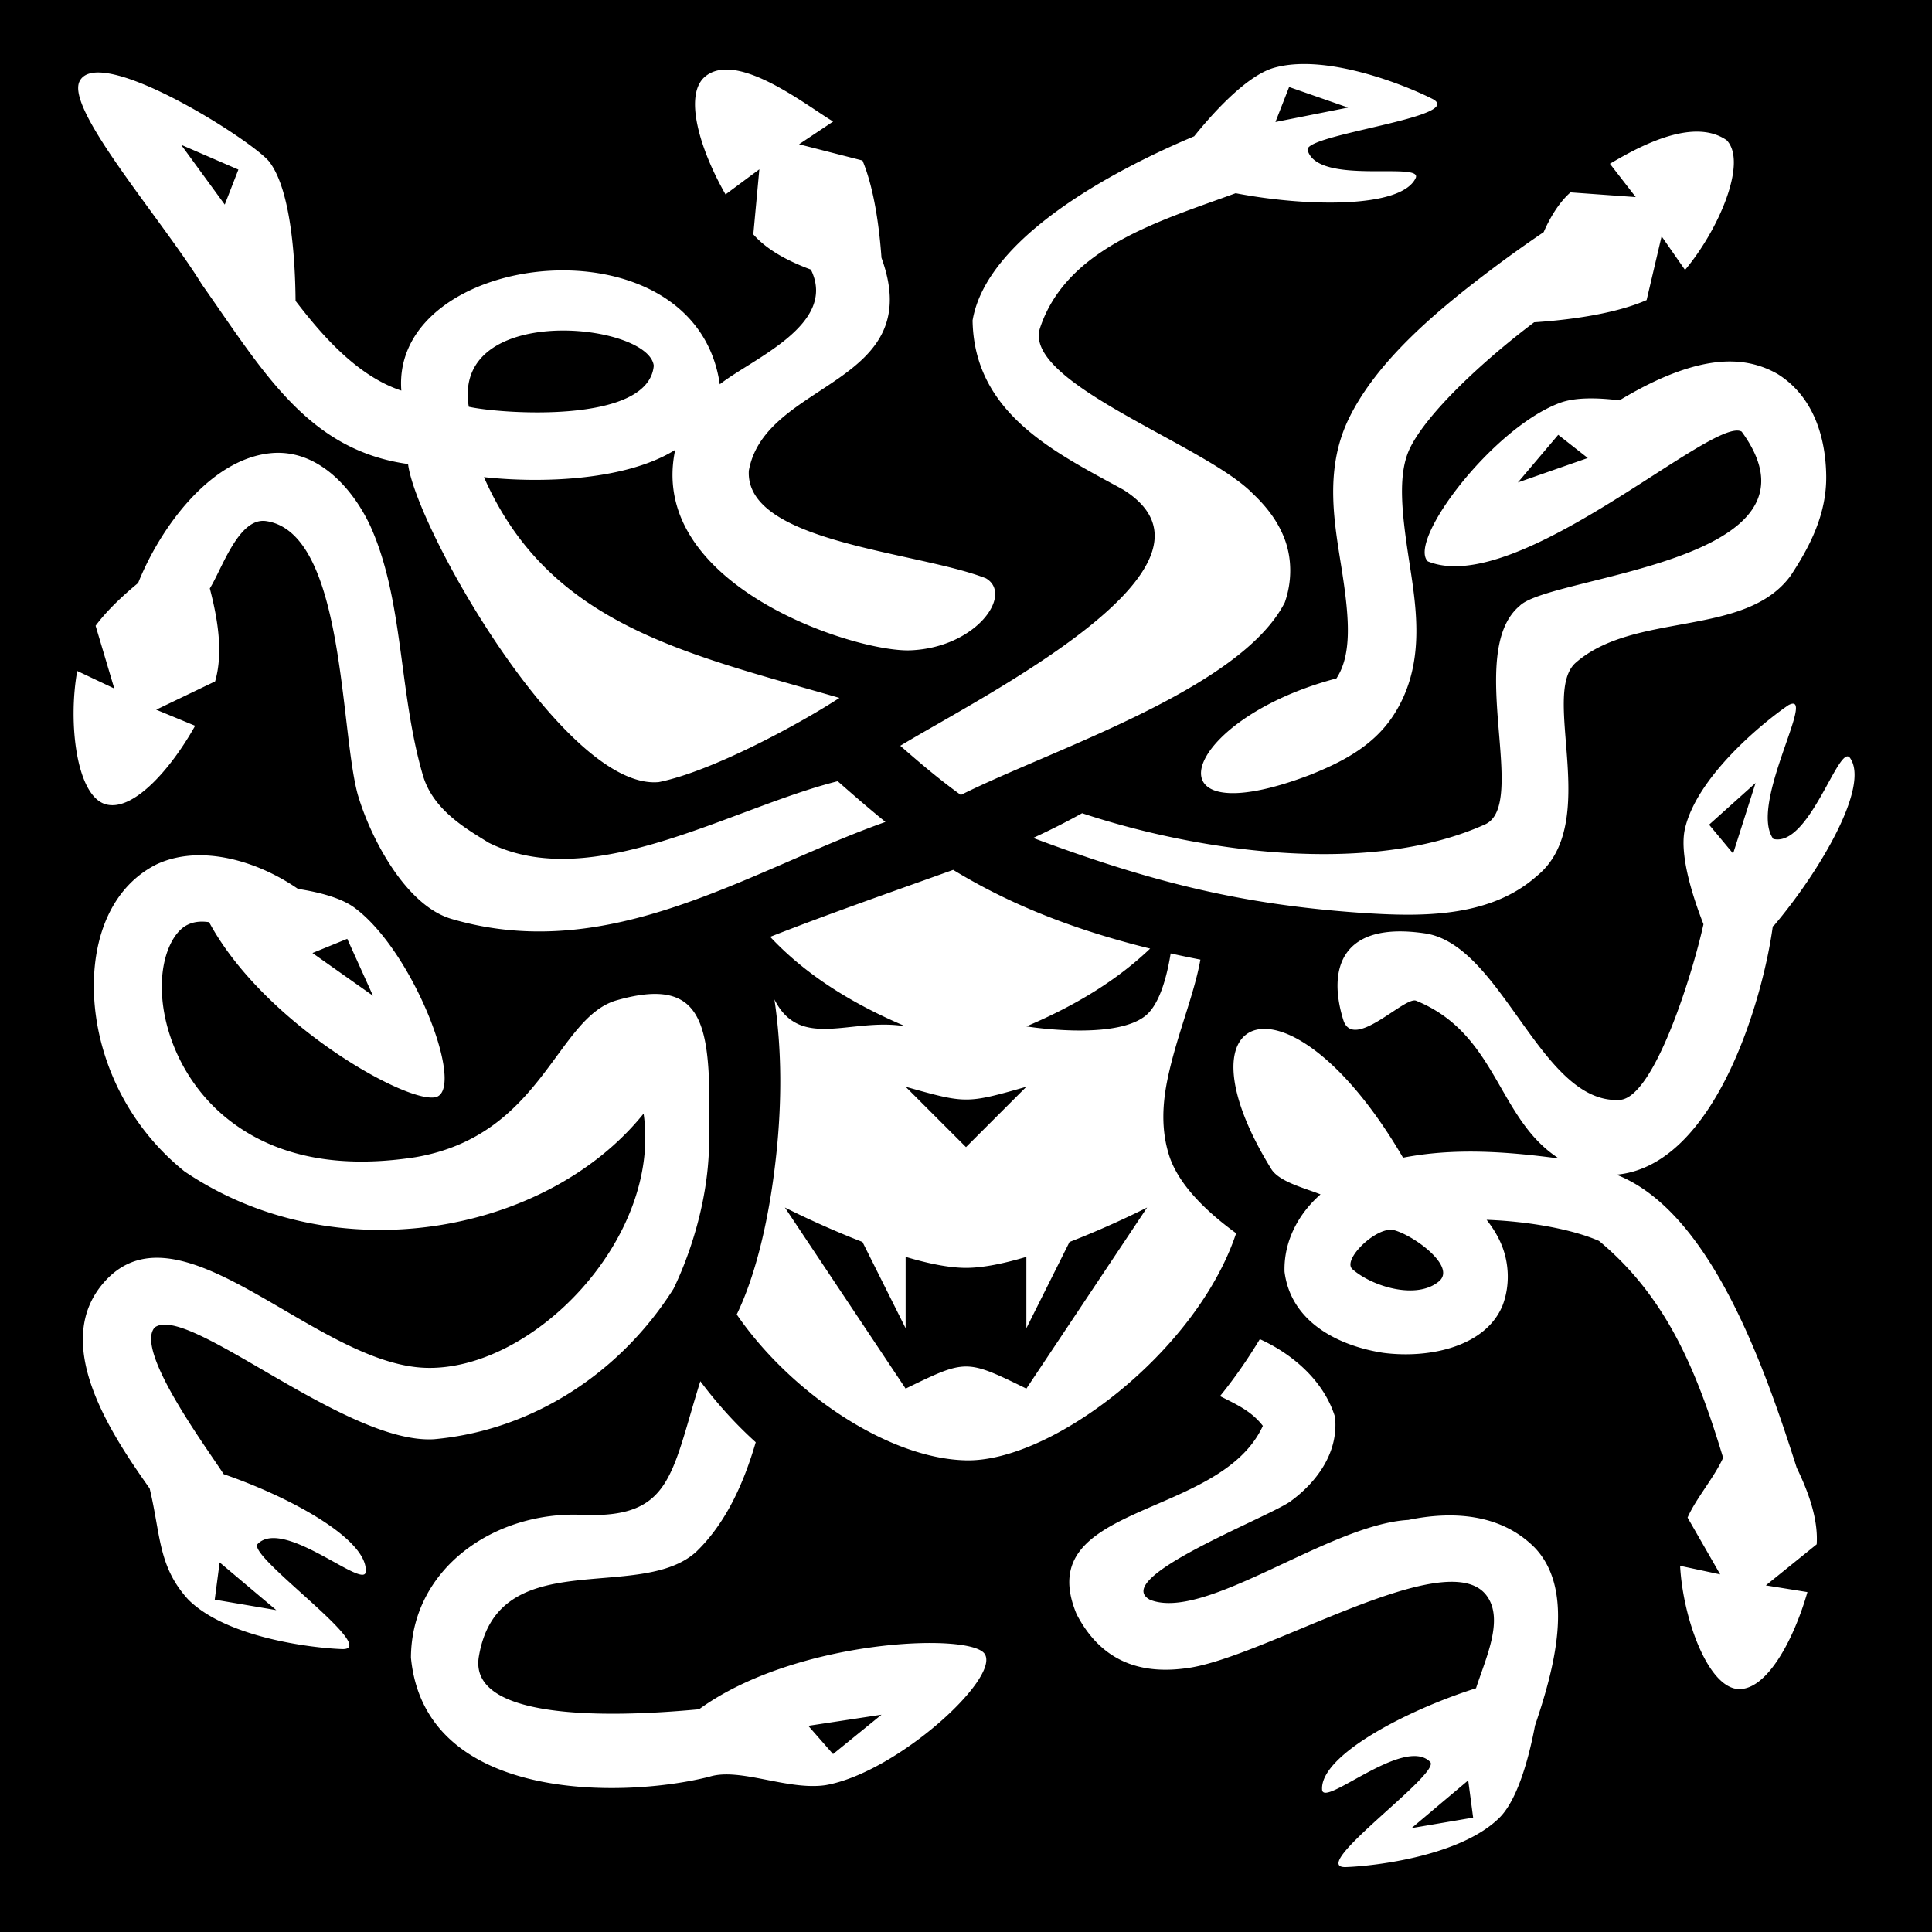 <svg xmlns="http://www.w3.org/2000/svg" viewBox="0 0 512 512" fill="currentColor"><path d="M0 0h512v512H0z"/><path fill="#fff" d="M345.922 16.967c-2.945-.022-5.77.279-8.338 1.013-7.587 2.17-17 13.01-21.113 18.131-22.457 9.431-55.087 27.244-58.729 48.803.394 24.83 22.189 35.14 39.953 44.87 32.078 20.146-37.65 54.81-59.11 67.853 5.133 4.488 10.265 8.869 16.05 13.037 23.731-11.939 74.082-27.939 85.847-51.022 1.935-5.5 1.887-11.441.088-16.453-1.798-5.011-4.99-9.014-8.607-12.426-12.665-12.97-61.183-29.337-56.33-43.894 7.136-21.406 32.22-28.468 51.832-35.676 18.628 3.595 43.842 4.083 47.691-3.994 2.16-4.53-25.97 2.068-28.619-7.42-1.168-4.182 42.489-8.82 33.012-13.615-5.88-2.975-20.867-9.112-33.627-9.207zm-153.62 1.463c-2.156.036-4.091.644-5.657 2.047-5.437 5.05-1.09 19.31 5.63 31.046l8.96-6.66-1.6 17.25c4.048 4.62 10.373 7.522 15.258 9.332 7.144 14.57-15.497 23.577-24.143 30.403-6.498-45.04-87.24-35.653-84.393 1.666C94.211 99.512 84.63 87.922 78.33 79.74c-.075-9.696-.993-29.066-6.95-36.865-4.447-5.653-45.385-31.567-50.32-21.281-3.597 7.499 21.843 36.574 32.442 53.777 16.404 23.325 28.135 43.933 54.64 47.604 2.082 16.782 41.596 86.588 66.434 84.287 14.03-2.811 37.2-15.343 47.883-22.31-41.108-11.878-76.999-19.443-94.207-58.507 16.152 1.757 38.07.685 50.687-7.232-7.627 35.882 47.746 53.73 62.356 53.129 17.414-.717 27.352-14.806 19.98-19.088-18.43-7.2-63.853-9.431-62.826-28.512 4.304-23.946 47.48-22.578 35.155-56.416-.522-7.337-1.81-18.054-5.03-25.787L211.76 38.23l9.037-6.029c-5.639-3.336-19.147-13.928-28.494-13.771zm149.327 4.627l15.629 5.447-19.254 3.824zM449.96 34.885c-8.267-.127-17.869 5.295-23.315 8.513l6.848 8.834-17.3-1.25c-3.273 2.883-5.628 7.14-7.104 10.534a337.355 337.355 0 0 0-13.047 9.289c-14.571 10.934-30.966 24.468-38.57 40.088-6.798 13.962-3.662 28.519-1.776 40.79 1.886 12.272 2.6 21.795-1.527 28.104-41.598 10.981-51.047 42.402-6.854 25.512 7.98-3.22 16.512-7.399 21.916-15.66 8.644-13.215 6.182-28.145 4.254-40.69-1.928-12.544-3.246-23.166.168-30.18 4.522-9.288 19.28-23.093 32.916-33.36 6.746-.435 20.503-1.79 29.803-5.888l3.967-16.9 6.213 8.914c8.957-10.66 16.641-28.583 11.025-34.387-2.255-1.562-4.862-2.221-7.617-2.263zM47.99 38.363l15.187 6.578-3.614 9.278zM148.892 87.6c11.892-.085 23.7 3.948 24.363 9.316-1.383 15.602-40.723 12.754-49.024 10.88-2.404-14.717 11.183-20.1 24.66-20.196zm309.66 8.197c-3.3-.016-6.625.538-9.946 1.45-6.902 1.92-13.465 5.271-19.435 8.853-6.048-.753-11.845-.806-15.824.683-17.917 6.707-40.443 36.616-34.953 41.992 23.826 9.676 75.718-38.747 83.166-34.388 25.456 34.856-50.678 37.998-58.805 46.15-14.596 12.147 2.496 52.662-9.201 57.938-31.143 14.045-77.075 6.924-106.78-2.961a187.402 187.402 0 0 1-12.982 6.552c31.862 11.918 55.431 17.583 86.184 19.797 15.81 1.087 34.52 1.651 47.275-9.69 17.289-13.975.876-48.301 10.355-56.57 15.627-13.63 44.955-6.588 56.96-23.08 5.202-7.877 9.517-16.41 9.398-26.378-.12-9.969-3.21-20.985-12.865-27.02-4.1-2.348-8.304-3.308-12.547-3.328zm-45.606 19.435l7.832 6.147-18.529 6.482zM73.857 120a20.14 20.14 0 0 0-2.336.12c-16.049 1.744-29.144 19.933-34.914 34.374-4.168 3.432-8.337 7.367-11.273 11.334l4.953 16.635-9.82-4.65c-2.478 13.7-.242 33.073 7.515 35.32 7.128 2.064 17.12-8.998 23.729-20.797l-10.32-4.26 15.615-7.5c2.336-8.02.447-17.507-1.402-24.646 3.195-5.065 7.622-18.901 14.908-17.842 20.844 3.03 19.535 55.045 24.29 72.445 3.366 11.516 12.706 29.426 24.854 32.99 42.178 12.376 78.88-12.88 114.998-25.699-4.722-3.85-8.433-7.083-12.658-10.795-28.525 7.158-65.186 30.003-92.543 16.27-5.359-3.38-14.622-8.395-17.375-17.815-6.468-22.11-5.037-46.233-13.879-65.963-4.312-9.344-12.858-19.43-24.342-19.521zm401.293 66.475c-.297 0-.686.122-1.176.379-6.702 4.567-24.26 18.901-27.446 32.787-1.6 6.978 2.303 18.628 4.91 25.289-2.504 11.617-12.835 46.004-22.19 46.554-20.892 1.23-31.1-41.082-51.59-44.125-22.223-3.3-25.882 9.389-21.67 22.922 2.628 8.442 16.242-6.331 19.303-5.08 21.607 8.836 21.448 31.273 37.83 41.809-14.835-1.976-28.117-2.762-41.3-.211-29.945-51.308-61.564-40.198-34.919 2.994 2.113 3.425 8.927 5.073 13.053 6.732-5.662 4.965-9.78 12.2-9.54 20.502 1.752 13.756 14.946 19.78 26.212 21.498 12.364 1.592 27.146-1.726 31.576-12.58 2.007-5.26 1.712-11.147-.215-15.902-1.018-2.513-2.417-4.731-4.021-6.78 11.344.416 22.845 2.55 29.79 5.594 18.187 15.095 26.115 35.115 32.893 57.467-2.415 5.33-7.192 10.766-9.423 15.846l8.646 15.06-10.625-2.27c.736 13.905 7.36 32.246 15.426 32.651 7.41.373 14.594-12.69 18.316-25.691l-11.021-1.775 13.476-10.887c.468-7.153-2.613-14.755-5.297-20.295-8.872-27.896-23.127-67.98-47.77-77.66 26.13-2.356 38.815-46.422 41.438-65.86l.232-.066c12.35-14.561 25.533-37.11 20.223-44.518-2.925-4.079-10.735 23.738-20.323 21.475-6.25-8.543 9.657-35.865 5.202-35.86zm-9.905 21.021l-5.95 18.707-6.366-7.652zM52.93 226.662c-4.043.001-7.96.752-11.518 2.438-13.257 6.723-17.751 22.368-16.277 37.673 1.474 15.306 9.066 31.845 23.76 43.663 39.993 27.061 95.958 16.622 121.667-15.323 4.767 33.08-29.298 68.178-57.644 67.38-29.214-.824-64.83-44.993-84.986-23.077C12.86 355.802 29.9 380.6 39.66 394.463c2.968 12.326 2.194 20.675 10.26 29.467 10.1 10.047 32.596 12.806 40.701 13.095 10.615.38-25.369-24.77-22.326-27.867 6.903-7.028 28.344 12.34 28.642 7.33.511-8.575-20.044-19.76-37.658-25.818-4.369-6.808-23.714-32.81-18.277-38.883 8.786-6.433 50.577 31.06 74.031 29.625 26.543-2.397 49.61-17.964 63.446-39.857 3.112-6.337 9.174-21.39 9.43-38.295.446-29.55.398-45.248-24.464-38.178-16.036 4.56-19.645 35.787-53.3 41.578-23.613 3.666-39.378-1.73-49.971-10.25-10.594-8.52-16.104-20.778-17.123-31.361-1.02-10.583 2.604-17.919 6.504-19.897 1.413-.717 3.193-1.157 5.86-.763 14.893 27.609 54.597 49.416 60.624 46.148 6.755-3.662-6.693-38.607-22.08-49.974-3.41-2.52-8.984-4.06-14.992-4.997-7.637-5.28-17.143-8.906-26.037-8.904zm199.674 3.865c-18.923 6.785-32.457 11.475-48.497 17.744 8.745 9.341 20.501 17.216 35.893 23.729-14.27-2.49-27.915 6.555-34.77-7.146 2.043 13.638 1.89 27.52.583 40.246-1.835 17.842-5.592 32.988-10.57 43.246 14.131 20.597 40.022 38.217 60.757 38.656 22.618.518 61.109-28.689 71.59-60.176-7.528-5.477-14.792-12.353-17.531-19.94-2.573-7.488-1.95-14.953-.479-21.716 2.429-11.168 6.86-21.482 8.54-30.863a293.588 293.588 0 0 1-7.882-1.639c-.954 5.92-2.872 13.433-6.656 16.5C295.371 275.823 272 272 272 272c13.648-5.775 24.431-12.624 32.799-20.613-22.826-5.62-39.204-12.938-52.195-20.86zM92.024 248.8l6.82 15.08-16.04-11.32zM240 288c16 4.47 16 4.55 32 0l-16 16zm-32 32s9.351 4.796 20.568 9.137L240 352v-18.92c5.778 1.72 11.418 2.92 16 2.92 4.582 0 10.222-1.2 16-2.92V352l11.432-22.863C294.649 324.796 304 320 304 320l-32 48c-16-7.83-16-7.788-32 0zm160.584 5.9c.317.001.618.04.9.118 5.331 1.467 16.452 9.631 11.903 13.513-5.898 5.034-17.745 1.438-22.979-3.183-2.669-2.357 5.427-10.469 10.176-10.448zm-34.711 28.993c-3.358 5.538-6.772 10.445-10.56 15.097 4.642 2.326 8.366 4.029 11.359 7.881-11.412 24.935-61.757 20.266-49.346 49.934 6.319 12.108 16.302 15.926 28.606 14.353 20.356-2.24 69.464-33.392 80.011-19.336 4.75 6.33-.26 16.706-2.78 24.58-18.205 5.738-41.337 17.764-40.796 26.854.298 5.01 21.737-14.356 28.64-7.328 3.043 3.097-32.94 28.246-22.325 27.867 8.105-.29 30.603-3.049 40.703-13.096 5.172-5.145 8.1-17.452 9.41-24.412 4.843-14.346 10.924-35.626-.08-47.144-9.072-9.138-22.03-9.728-33.496-7.346-21.18 1.212-53.863 27.054-68.479 21.146-10.43-5.673 29.958-21.229 37.06-25.933 6.637-4.766 13.029-12.668 11.995-22.5-3.113-10.074-11.909-16.986-19.922-20.617zm-148.277 11.146c-7.804 24.91-7.598 36.43-31.38 35.402-23.159-1-45.17 14.215-45.31 37.832 3.64 38.338 55.968 37.41 79.076 31.586 8.037-2.546 20.788 3.721 30.836 2.221 18.846-3.287 46.502-28.528 42.098-34.824-3.97-5.676-50.143-3.842-75.66 14.719-13.752 1.276-61.539 5.078-58.354-13.961 5.052-30.196 42.66-14.06 57.639-27.815 7.804-7.542 12.53-18.01 15.738-28.986-5.308-4.79-10.225-10.218-14.683-16.174zM58.21 414.053L73.223 426.7l-16.315-2.78zm175.402 40.36L220.77 464.85l-6.563-7.485zm155.479 17.407l1.304 9.87-16.316 2.78z"/></svg>